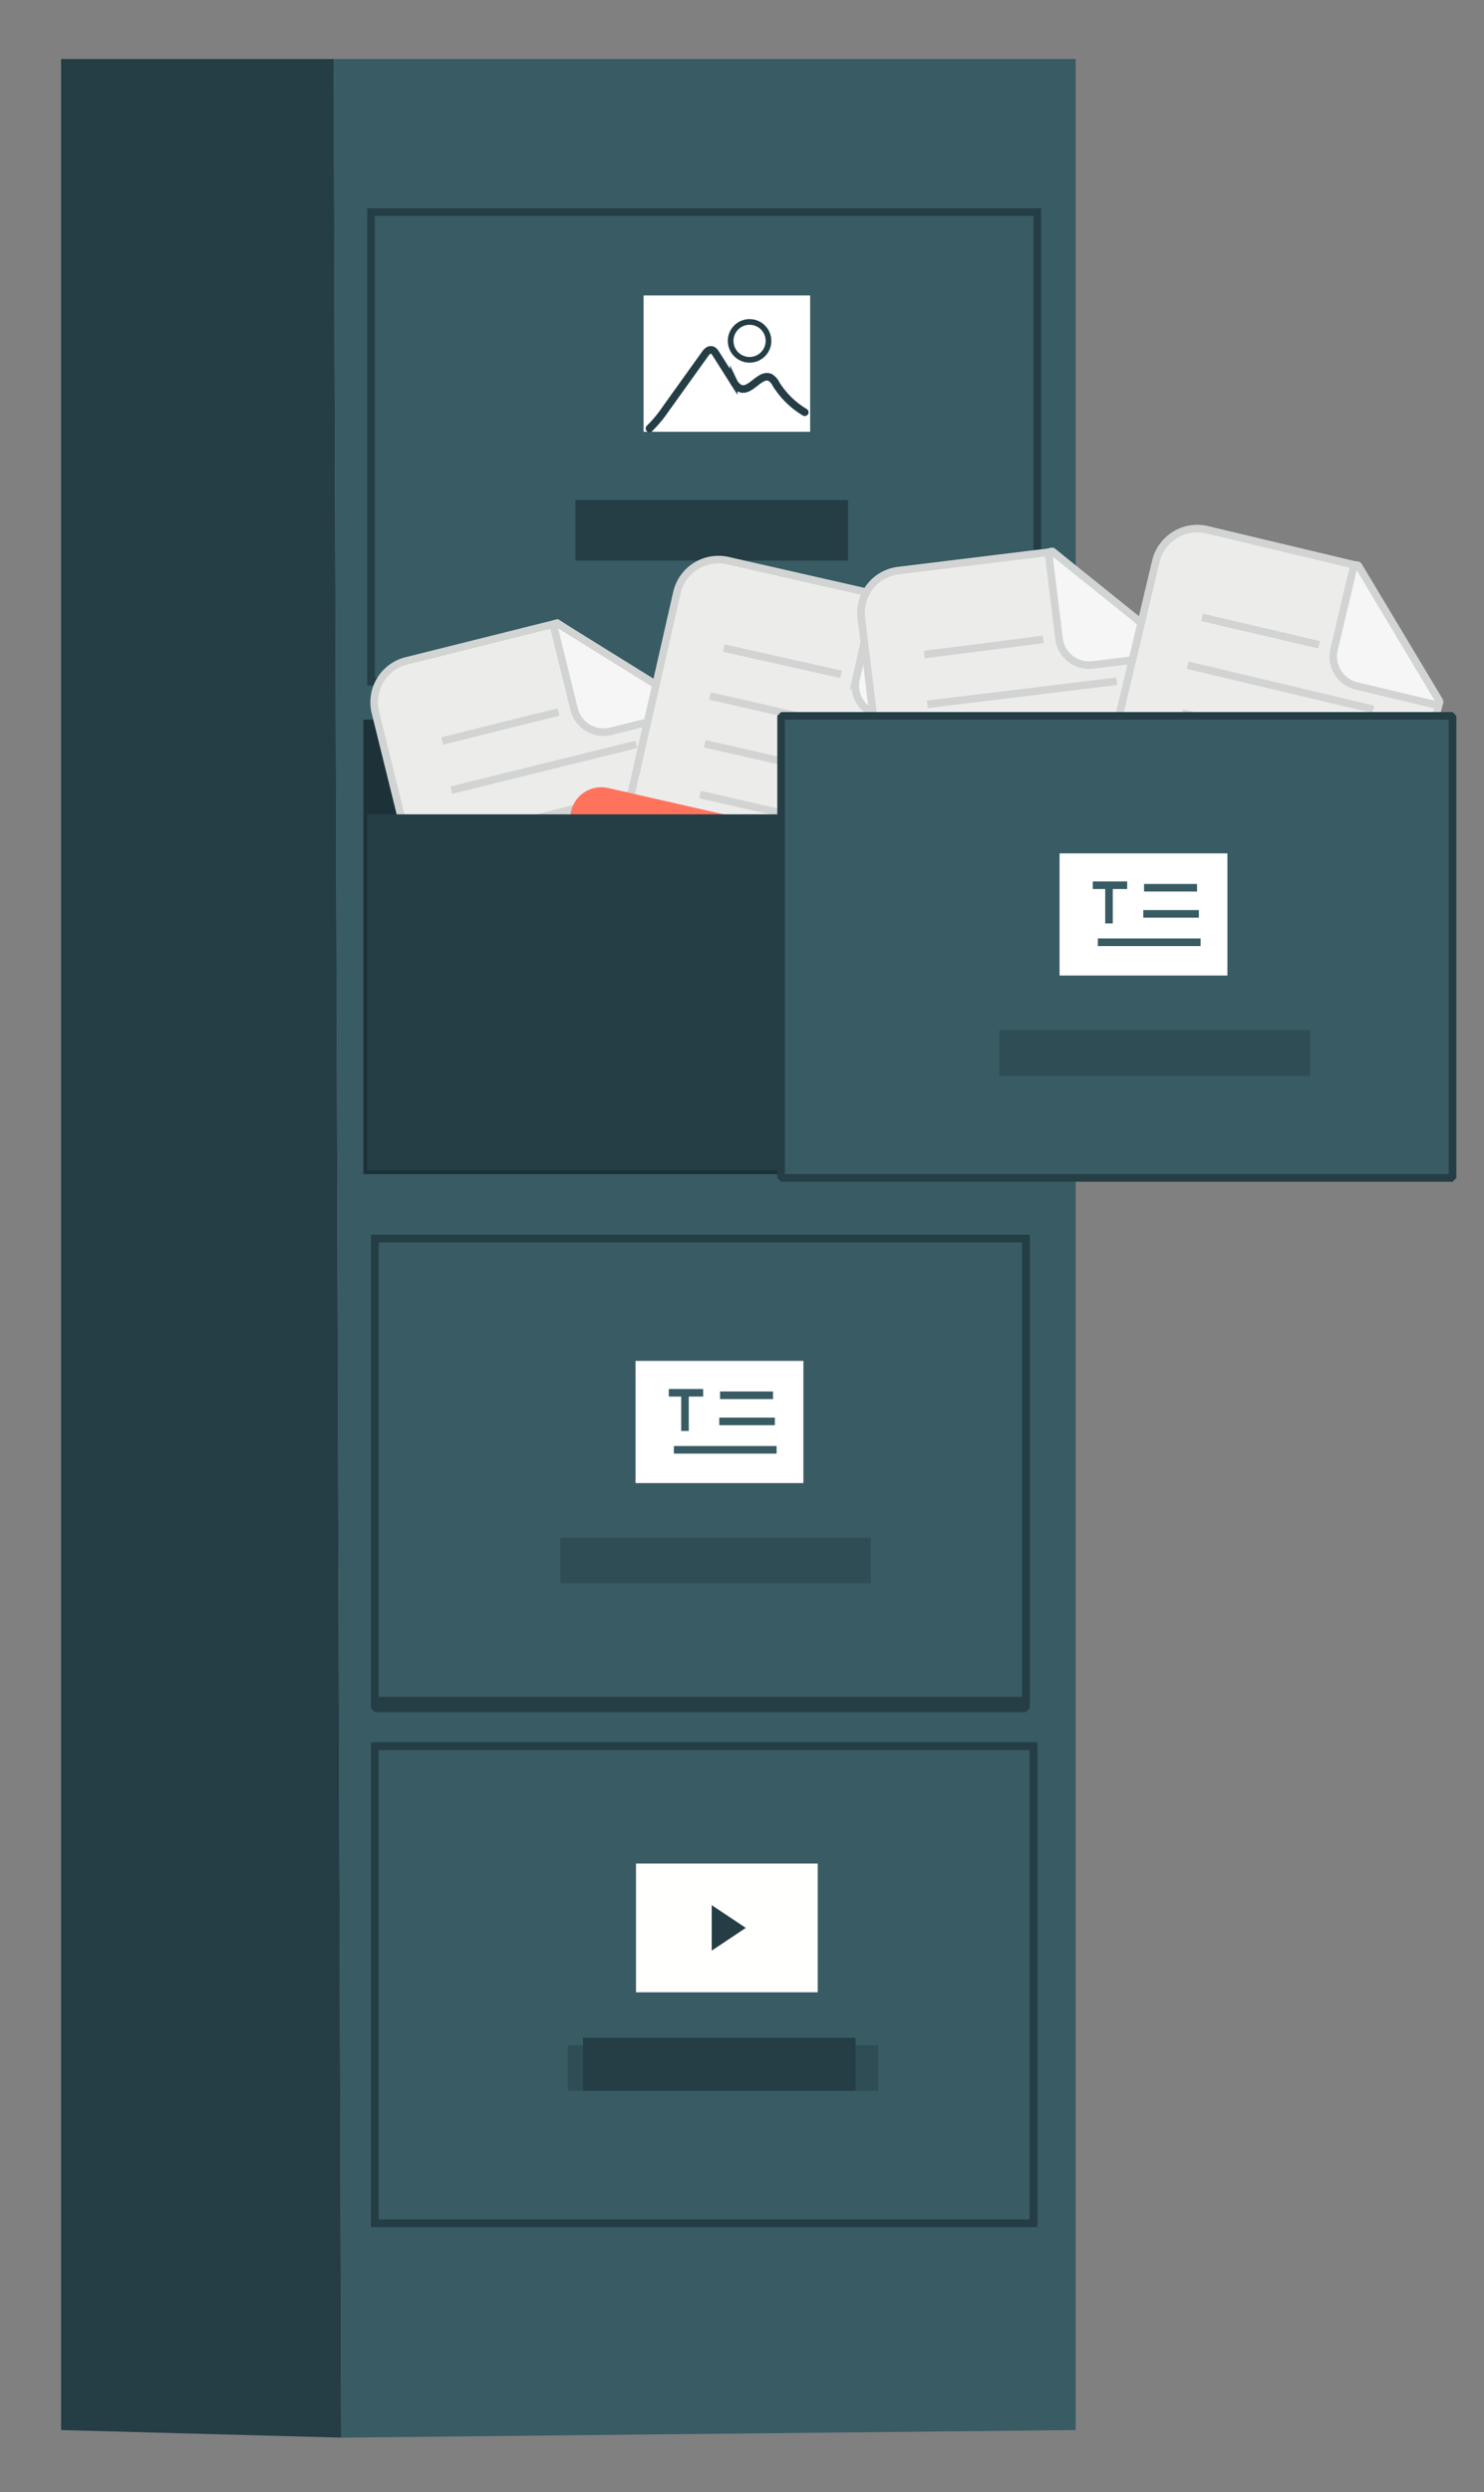 <svg id="ilustracion_recuerda" data-name="ilustracion recuerda" xmlns="http://www.w3.org/2000/svg" viewBox="0 0 196 329"><rect x="0" y="0" width="196" height="329" fill="#808080" stroke="none"/><defs><style>.cls-1{fill:#253d45;}.cls-13,.cls-2{fill:#385b64;}.cls-10,.cls-14,.cls-16,.cls-3,.cls-5,.cls-6{fill:none;}.cls-13,.cls-16,.cls-3,.cls-5,.cls-6{stroke:#253d45;}.cls-10,.cls-14,.cls-3,.cls-5,.cls-6,.cls-8,.cls-9{stroke-miterlimit:10;}.cls-4{fill:#fff;}.cls-5{stroke-linecap:round;}.cls-6{stroke-width:0.75px;}.cls-7{fill:#1c3238;}.cls-8{fill:#ecedea;}.cls-10,.cls-8,.cls-9{stroke:#d1d4d3;}.cls-9{fill:#f6f6f6;}.cls-11{fill:#e47663;}.cls-12{fill:#ff735d;}.cls-13,.cls-16{stroke-linejoin:bevel;}.cls-14{stroke:#385b64;}.cls-15{fill:#2f4d55;}.cls-17{fill:#fffffe;}</style></defs><polygon class="cls-1" points="8.07 7.79 44.07 7.79 45.07 321.79 8.07 320.79 8.07 7.79"/><polygon class="cls-2" points="44.07 7.79 142.07 7.79 142.07 320.79 45.07 321.79 44.07 7.79"/><rect class="cls-3" x="49" y="28" width="88" height="62"/><rect class="cls-1" x="76" y="66" width="36" height="8"/><rect class="cls-4" x="85" y="39" width="22" height="18"/><path class="cls-5" d="M85.78,56.56A16.51,16.51,0,0,0,87.91,54l5.19-7.24c.2-.29.48-.61.83-.57s.49.31.65.55l2.32,3.66a1.93,1.93,0,0,0,.86.88c1.38.55,2.63-2.11,4-1.43a2.14,2.14,0,0,1,.73.84,11.21,11.21,0,0,0,3.8,3.73"/><circle class="cls-6" cx="99" cy="45" r="2.5"/><rect class="cls-7" x="48" y="95" width="89" height="60"/><path class="cls-8" d="M95.36,132.8l-28.72,7.09a5.63,5.63,0,0,1-6.77-4.2L49.6,94.13a5.63,5.63,0,0,1,4-6.87l20-5L91.46,93.86l7.93,32.06A5.64,5.64,0,0,1,95.36,132.8Z"/><path class="cls-9" d="M73.15,82.77l2.66,10.77a4,4,0,0,0,4.83,3l10.51-2.6a.38.38,0,0,0,.1-.7L73.7,82.35A.37.37,0,0,0,73.15,82.77Z"/><path class="cls-10" d="M58.41,97.82C64.15,96.4,68,95.39,73.78,94"/><path class="cls-10" d="M61.83,110.25l22.91-5.71"/><line class="cls-10" x1="64.27" y1="116.52" x2="87.02" y2="110.89"/><line class="cls-10" x1="88.55" y1="117.78" x2="71.61" y2="121.97"/><line class="cls-10" x1="90.69" y1="123.6" x2="67.78" y2="129.27"/><line class="cls-10" x1="59.6" y1="104.31" x2="84.06" y2="98.26"/><rect class="cls-11" x="50.52" y="119.16" width="28.04" height="11.76" rx="4.09" transform="translate(-28.12 19.14) rotate(-13.89)"/><rect class="cls-12" x="50.08" y="118.68" width="27.74" height="11.76" rx="4.09" transform="translate(-28.03 18.99) rotate(-13.89)"/><path class="cls-4" d="M59.15,127.21l.43,1.74-1.2.3-1.23-5,1.94-.48a2,2,0,0,1,1.46.1,1.63,1.63,0,0,1,.76,1.07,1.87,1.87,0,0,1,0,.88,1.44,1.44,0,0,1-.48.72,2.12,2.12,0,0,1-.94.45Zm.94-1.93c-.11-.44-.41-.6-.89-.48l-.61.15.32,1.3.61-.16Q60.24,125.91,60.09,125.28Z"/><path class="cls-4" d="M66.58,126a2.2,2.2,0,0,1-.68,1.1,2.91,2.91,0,0,1-1.3.66l-1.87.46-1.23-5,1.87-.46a3,3,0,0,1,1.46,0,2.17,2.17,0,0,1,1.11.65,2.62,2.62,0,0,1,.64,1.21A2.69,2.69,0,0,1,66.58,126Zm-1.35.07a1.65,1.65,0,0,0-.52-2.1,1.6,1.6,0,0,0-1.18-.1L63,124l.7,2.84.57-.14A1.59,1.59,0,0,0,65.23,126Z"/><path class="cls-4" d="M69.89,121.13l.23,1-2,.5.27,1.09,1.58-.39.22.91-1.57.39.5,2-1.21.3-1.22-5Z"/><path class="cls-8" d="M112.9,133.4l-28.84-6.56A5.64,5.64,0,0,1,79.9,120l9.5-41.75A5.63,5.63,0,0,1,96.09,74l20.09,4.57,10.74,18.33-7.33,32.21A5.63,5.63,0,0,1,112.9,133.4Z"/><path class="cls-9" d="M115.54,78.73l-2.46,10.82a4,4,0,0,0,3,4.85l10.56,2.4a.38.38,0,0,0,.4-.58L116.22,78.61A.37.37,0,0,0,115.54,78.73Z"/><path class="cls-10" d="M95.61,85.55c5.77,1.31,9.7,2.16,15.47,3.47"/><path class="cls-10" d="M93.09,98.19l23,5.2"/><line class="cls-10" x1="92.45" y1="104.89" x2="115.3" y2="110.09"/><line class="cls-10" x1="113.56" y1="116.93" x2="96.55" y2="113.06"/><line class="cls-10" x1="112.87" y1="123.09" x2="89.85" y2="117.86"/><line class="cls-10" x1="93.76" y1="91.88" x2="118.33" y2="97.48"/><rect class="cls-11" x="74.83" y="106.74" width="28.04" height="11.76" rx="4.09" transform="translate(27.2 -16.91) rotate(12.82)"/><rect class="cls-12" x="74.68" y="106.05" width="27.74" height="11.76" rx="4.09" transform="translate(27.04 -16.86) rotate(12.82)"/><path class="cls-4" d="M83.07,112.14l-.4,1.75-1.21-.28,1.14-5,2,.45a1.89,1.89,0,0,1,1.25.75,1.57,1.57,0,0,1,.2,1.29,1.62,1.62,0,0,1-.4.78,1.43,1.43,0,0,1-.74.44,2.34,2.34,0,0,1-1,0Zm1.7-1.31c.1-.43-.09-.71-.58-.82l-.61-.14-.29,1.3.61.14Q84.62,111.48,84.77,110.83Z"/><path class="cls-4" d="M90.28,114.35a2.29,2.29,0,0,1-1.11.68,2.88,2.88,0,0,1-1.46,0l-1.88-.43,1.13-5,1.89.43a3.11,3.11,0,0,1,1.32.62,2.33,2.33,0,0,1,.7,1.08,2.75,2.75,0,0,1,0,1.37A2.85,2.85,0,0,1,90.28,114.35ZM89,113.81a1.44,1.44,0,0,0,.64-1,1.41,1.41,0,0,0-.16-1.14,1.59,1.59,0,0,0-1-.62l-.57-.13-.65,2.85.57.13A1.54,1.54,0,0,0,89,113.81Z"/><path class="cls-4" d="M95.39,111.53l-.22,1-2-.46-.24,1.09,1.58.36-.21.92L92.67,114l-.46,2L91,115.78l1.14-5Z"/><path class="cls-8" d="M154.54,125.57l-29.36,3.59a5.64,5.64,0,0,1-6.22-5l-5.19-42.5a5.62,5.62,0,0,1,4.83-6.33l20.45-2.5,16.31,13.61,4,32.78A5.64,5.64,0,0,1,154.54,125.57Z"/><path class="cls-9" d="M138.51,73.23l1.35,11a4,4,0,0,0,4.43,3.55L155,86.49a.39.39,0,0,0,.19-.68L139.11,72.89A.37.37,0,0,0,138.51,73.23Z"/><path class="cls-10" d="M122.07,86.4c5.87-.72,9.86-1.25,15.73-2"/><path class="cls-10" d="M124,99.15l23.43-2.9"/><line class="cls-10" x1="125.64" y1="105.67" x2="148.9" y2="102.82"/><line class="cls-10" x1="149.58" y1="109.84" x2="132.27" y2="111.96"/><line class="cls-10" x1="151.02" y1="115.88" x2="127.59" y2="118.74"/><line class="cls-10" x1="122.47" y1="92.98" x2="147.49" y2="89.93"/><rect class="cls-11" x="110.85" y="108.28" width="28.04" height="11.76" rx="4.09" transform="translate(-12.93 16) rotate(-6.97)"/><rect class="cls-12" x="110.48" y="107.73" width="27.74" height="11.76" rx="4.09" transform="translate(-12.87 15.93) rotate(-6.97)"/><path class="cls-4" d="M119.26,115.66l.22,1.78-1.23.15-.62-5.08,2-.24a2,2,0,0,1,1.44.28,1.61,1.61,0,0,1,.62,1.15,1.67,1.67,0,0,1-.11.87,1.43,1.43,0,0,1-.56.66,2.19,2.19,0,0,1-1,.34Zm1.17-1.8c-.06-.45-.33-.64-.82-.58l-.63.08.16,1.32.63-.08C120.26,114.54,120.48,114.29,120.43,113.86Z"/><path class="cls-4" d="M126.8,115.31a2.34,2.34,0,0,1-.81,1,2.91,2.91,0,0,1-1.37.49l-1.92.24-.62-5.08,1.92-.23a3,3,0,0,1,1.45.14,2.22,2.22,0,0,1,1,.78,2.68,2.68,0,0,1,.48,1.28A2.71,2.71,0,0,1,126.8,115.31Zm-1.35-.1a1.42,1.42,0,0,0,.26-1.12,1.38,1.38,0,0,0-.53-1,1.55,1.55,0,0,0-1.16-.24l-.58.07.35,2.9.59-.07A1.56,1.56,0,0,0,125.45,115.21Z"/><path class="cls-4" d="M130.66,110.92l.12,1-2.09.25.14,1.12,1.61-.2.11.93-1.61.2.25,2.06-1.22.15-.63-5.08Z"/><path class="cls-8" d="M175.6,129.52l-28.77-6.85a5.64,5.64,0,0,1-4.1-6.83l9.91-41.66a5.63,5.63,0,0,1,6.73-4.26l20,4.77L190,93.12l-7.64,32.13A5.64,5.64,0,0,1,175.6,129.52Z"/><path class="cls-9" d="M178.77,74.87l-2.56,10.8a4,4,0,0,0,2.92,4.87l10.54,2.51a.38.38,0,0,0,.4-.58L179.46,74.76A.38.38,0,0,0,178.77,74.87Z"/><path class="cls-10" d="M158.78,81.5c5.75,1.37,9.68,2.25,15.43,3.62"/><path class="cls-10" d="M156.13,94.12l23,5.42"/><line class="cls-10" x1="155.43" y1="100.81" x2="178.23" y2="106.23"/><line class="cls-10" x1="176.43" y1="113.05" x2="159.46" y2="109.01"/><line class="cls-10" x1="175.67" y1="119.21" x2="152.71" y2="113.75"/><line class="cls-10" x1="156.87" y1="87.81" x2="181.39" y2="93.64"/><rect class="cls-11" x="137.74" y="102.62" width="28.04" height="11.76" rx="4.09" transform="translate(29.21 -32.16) rotate(13.37)"/><rect class="cls-12" x="137.59" y="101.93" width="27.74" height="11.76" rx="4.09" transform="translate(29.04 -32.11) rotate(13.37)"/><path class="cls-4" d="M146,108l-.42,1.75-1.2-.29,1.18-5,2,.46a1.94,1.94,0,0,1,1.25.76,1.6,1.6,0,0,1,.18,1.3,1.71,1.71,0,0,1-.4.78,1.54,1.54,0,0,1-.76.42,2.31,2.31,0,0,1-1,0Zm1.72-1.28c.1-.44-.09-.72-.57-.83l-.62-.15-.3,1.3.61.14C147.3,107.26,147.59,107.1,147.7,106.68Z"/><path class="cls-4" d="M153.17,110.25a2.26,2.26,0,0,1-1.12.67,3,3,0,0,1-1.45,0l-1.88-.45,1.18-5,1.88.45a3,3,0,0,1,1.31.64,2.24,2.24,0,0,1,.69,1.08,2.76,2.76,0,0,1,0,1.37A2.86,2.86,0,0,1,153.17,110.25Zm-1.24-.56a1.66,1.66,0,0,0,.5-2.1,1.56,1.56,0,0,0-1-.63l-.57-.14-.67,2.85.57.13A1.5,1.5,0,0,0,151.93,109.69Z"/><path class="cls-4" d="M158.31,107.48l-.23,1-2-.49-.26,1.09,1.57.38-.21.91-1.58-.37-.48,2-1.2-.28,1.18-5Z"/><rect class="cls-1" x="48.5" y="107.5" width="55" height="47"/><rect class="cls-13" x="103.16" y="94.5" width="88.69" height="61"/><rect class="cls-4" x="139.94" y="112.65" width="22.17" height="16.13"/><path class="cls-14" d="M144.33,116.86h4.54"/><path class="cls-14" d="M146.47,121.9c0-1.56,0-3.12,0-4.68"/><path class="cls-14" d="M151,120.64h7.34"/><path class="cls-14" d="M145,124.39h13.57"/><path class="cls-14" d="M151.1,117.19h7"/><rect class="cls-4" x="83.94" y="179.65" width="22.17" height="16.13"/><path class="cls-14" d="M88.33,183.86h4.54"/><path class="cls-14" d="M90.47,188.9c0-1.56,0-3.12,0-4.68"/><path class="cls-14" d="M95,187.64h7.34"/><path class="cls-14" d="M89,191.39h13.57"/><path class="cls-14" d="M95.1,184.19h7"/><rect class="cls-15" x="132" y="136" width="41" height="6"/><rect class="cls-15" x="74" y="203" width="41" height="6"/><rect class="cls-15" x="75" y="270" width="41" height="6"/><rect class="cls-16" x="49.5" y="163.5" width="86" height="62"/><rect class="cls-16" x="49.5" y="230.5" width="87" height="63"/><rect class="cls-1" x="77" y="269" width="36" height="7"/><rect class="cls-17" x="84" y="246" width="24" height="17"/><polygon class="cls-1" points="94 251.5 94 257.5 98.5 254.5 94 251.5"/><rect class="cls-3" x="49.5" y="163.5" width="86" height="61"/><rect class="cls-3" x="49.5" y="230.5" width="87" height="63"/></svg>